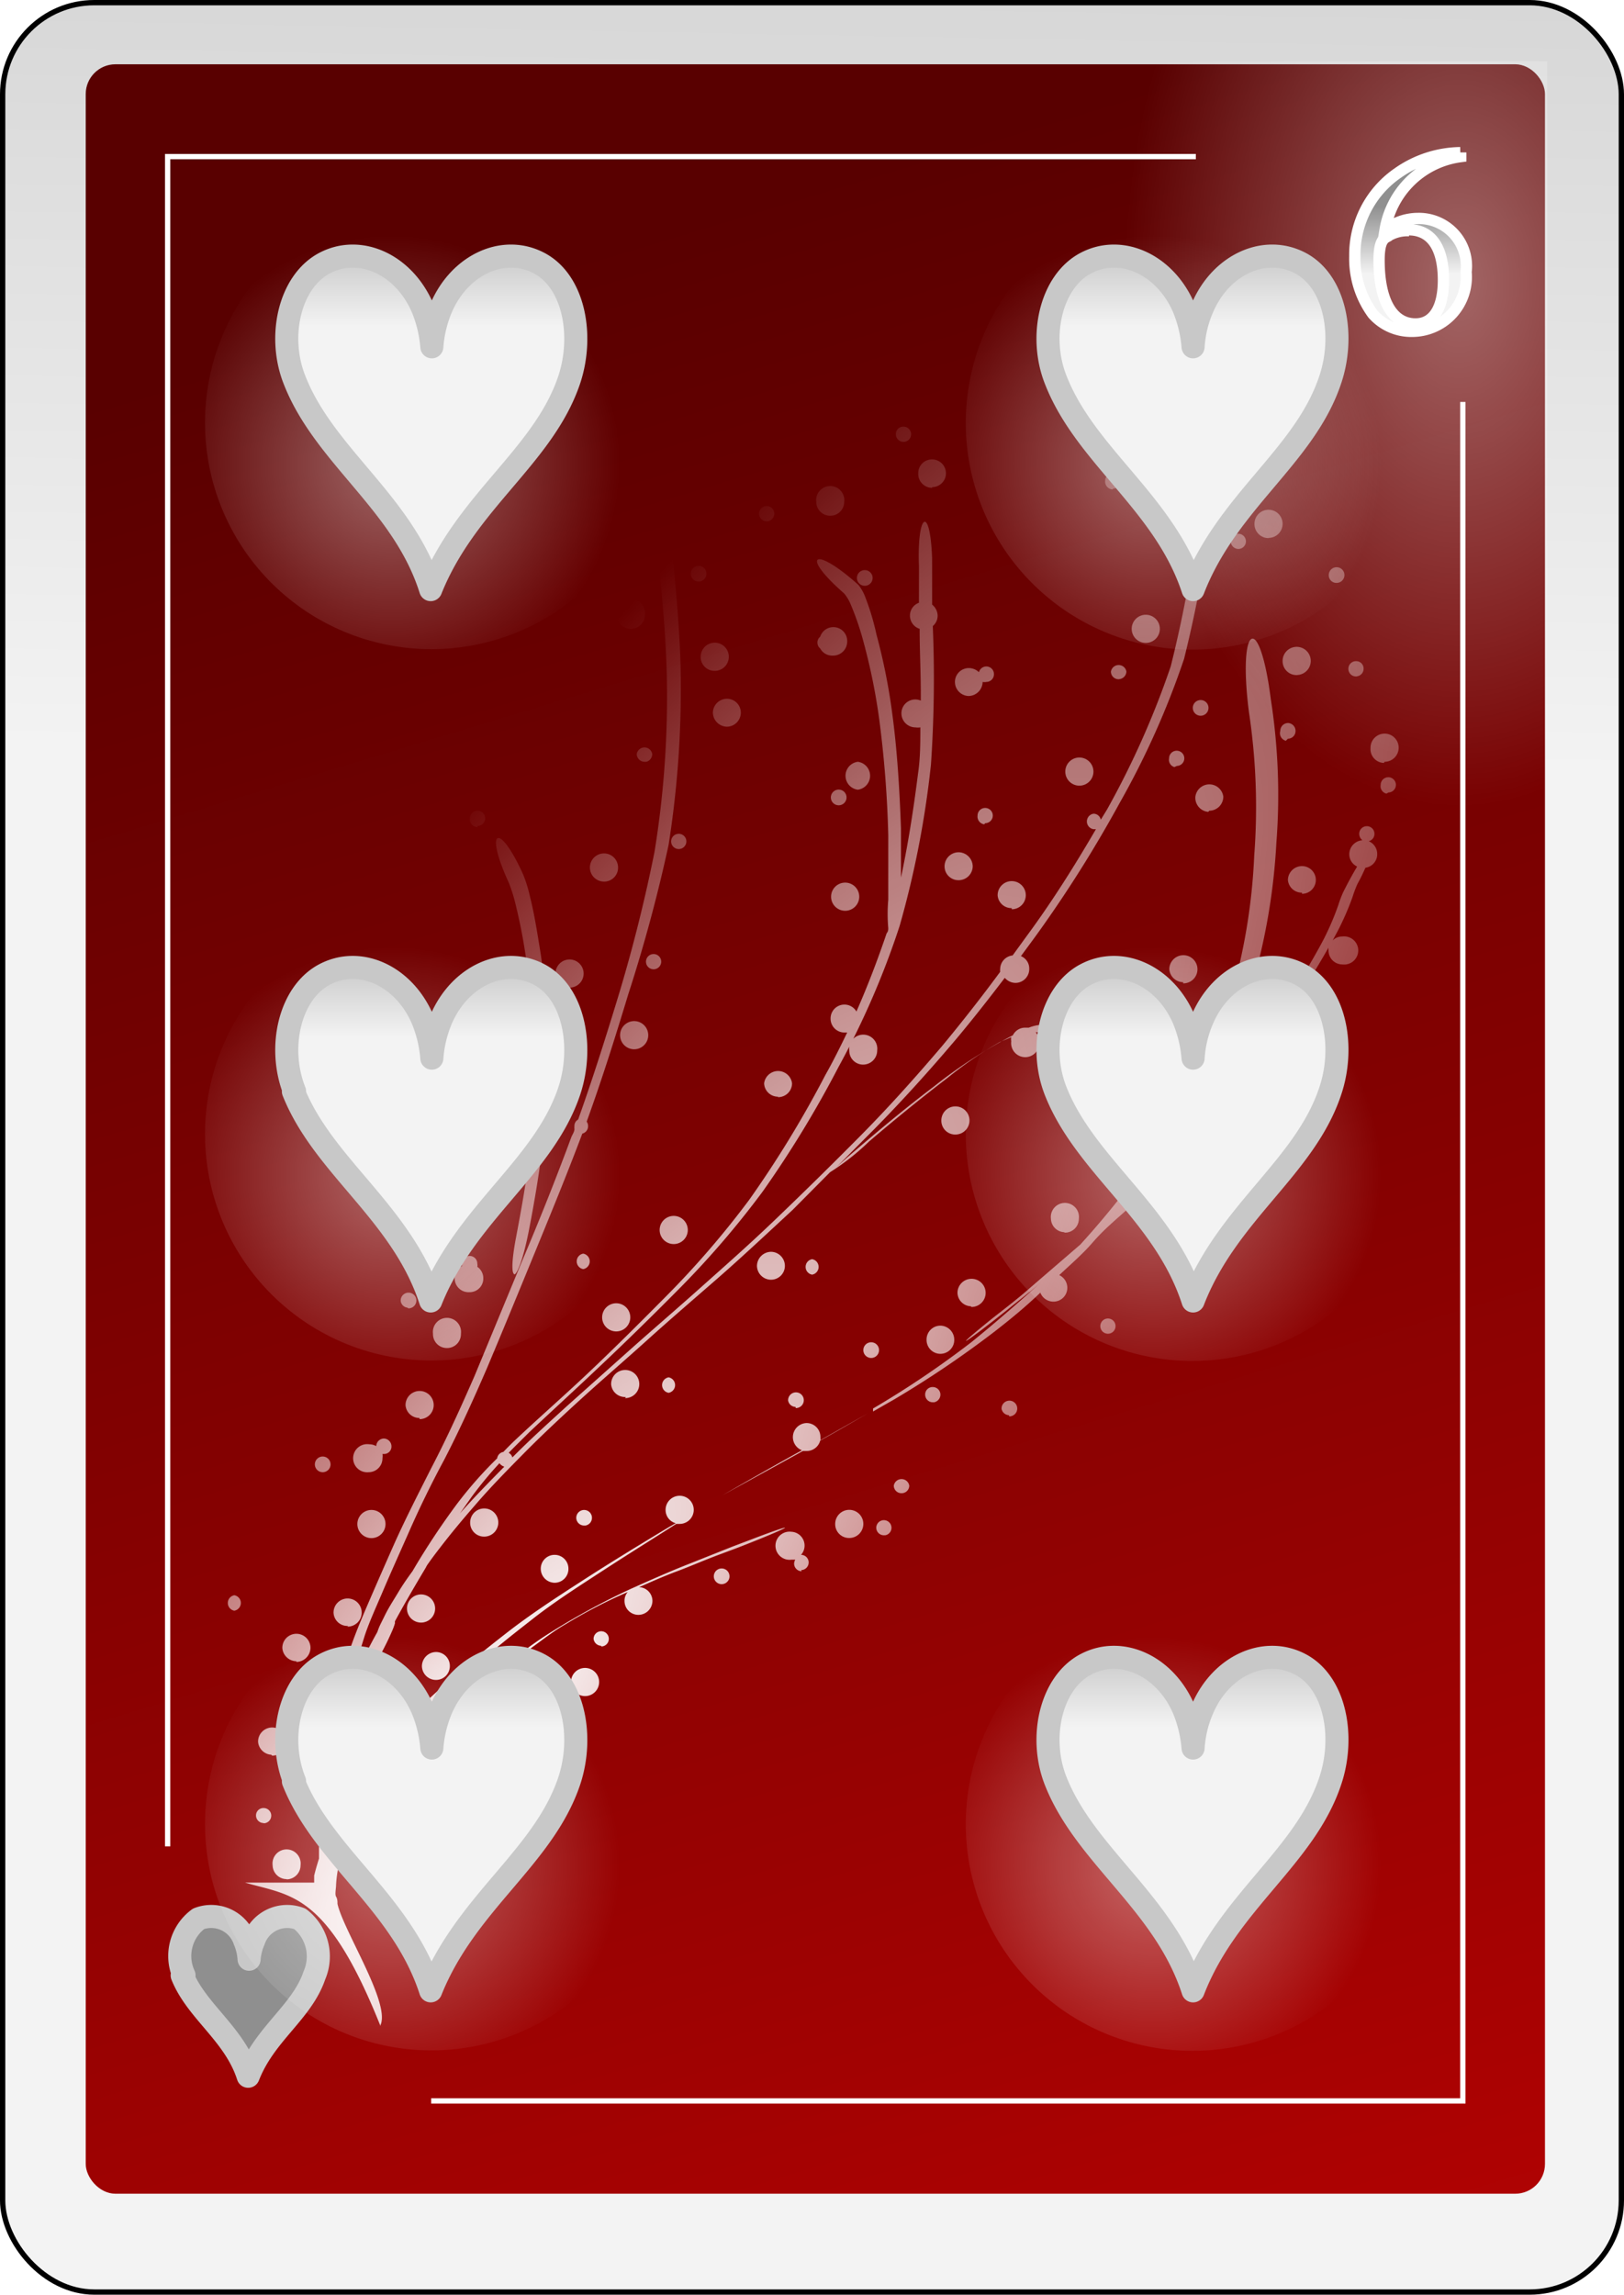 <?xml version="1.0" encoding="UTF-8" standalone="no"?>
<svg
   id="svg2"
   viewBox="0 0 70.38 99.42"
   version="1.1"
   sodipodi:docname="H6.svg"
   inkscape:version="1.3.2 (091e20e, 2023-11-25, custom)"
   width="70.38"
   height="99.42"
   xmlns:inkscape="http://www.inkscape.org/namespaces/inkscape"
   xmlns:sodipodi="http://sodipodi.sourceforge.net/DTD/sodipodi-0.dtd"
   xmlns:xlink="http://www.w3.org/1999/xlink"
   xmlns="http://www.w3.org/2000/svg"
   xmlns:svg="http://www.w3.org/2000/svg"
   xmlns:rdf="http://www.w3.org/1999/02/22-rdf-syntax-ns#"
   xmlns:cc="http://creativecommons.org/ns#"
   xmlns:dc="http://purl.org/dc/elements/1.1/">
  <sodipodi:namedview
     id="namedview6"
     pagecolor="#ffffff"
     bordercolor="#000000"
     borderopacity="0.25"
     inkscape:showpageshadow="2"
     inkscape:pageopacity="0.0"
     inkscape:pagecheckerboard="0"
     inkscape:deskcolor="#d1d1d1"
     inkscape:zoom="15.285714"
     inkscape:cx="34.96729"
     inkscape:cy="50.275702"
     inkscape:window-width="3840"
     inkscape:window-height="2054"
     inkscape:window-x="-11"
     inkscape:window-y="-11"
     inkscape:window-maximized="1"
     inkscape:current-layer="svg2" />
  <defs
     id="defs6">
    <style
       id="style1">
      .cls-1 {
        filter: url(#filter63625-2);
      }

      .cls-2 {
        stroke: #000;
        fill: url(#linear-gradient);
      }

      .cls-2, .cls-6 {
        stroke-miterlimit: 10;
        stroke-width: 0.23px;
      }

      .cls-3 {
        fill: url(#linear-gradient-2);
      }

      .cls-4 {
        opacity: 0.47;
        fill: url(#radial-gradient);
      }

      .cls-10, .cls-12, .cls-14, .cls-16, .cls-18, .cls-20, .cls-4, .cls-5 {
        isolation: isolate;
      }

      .cls-5 {
        opacity: 0.4;
        fill: url(#radial-gradient-2);
      }

      .cls-6 {
        fill: none;
      }

      .cls-6, .cls-8 {
        stroke: #fff;
      }

      .cls-11, .cls-13, .cls-15, .cls-17, .cls-19, .cls-21, .cls-7 {
        stroke: #c8c8c8;
        stroke-linejoin: round;
        stroke-width: 1px;
      }

      .cls-7 {
        fill: url(#linear-gradient-3);
      }

      .cls-8 {
        stroke-width: 0.49px;
        fill: url(#linear-gradient-4);
      }

      .cls-9 {
        fill: url(#radial-gradient-3);
      }

      .cls-10, .cls-12, .cls-14, .cls-16, .cls-18, .cls-20 {
        opacity: 0.4;
      }

      .cls-10 {
        fill: url(#radial-gradient-4);
      }

      .cls-11 {
        fill: url(#linear-gradient-5);
      }

      .cls-12 {
        fill: url(#radial-gradient-5);
      }

      .cls-13 {
        fill: url(#linear-gradient-6);
      }

      .cls-14 {
        fill: url(#radial-gradient-6);
      }

      .cls-15 {
        fill: url(#linear-gradient-7);
      }

      .cls-16 {
        fill: url(#radial-gradient-7);
      }

      .cls-17 {
        fill: url(#linear-gradient-8);
      }

      .cls-18 {
        fill: url(#radial-gradient-8);
      }

      .cls-19 {
        fill: url(#linear-gradient-9);
      }

      .cls-20 {
        fill: url(#radial-gradient-9);
      }

      .cls-21 {
        fill: url(#linear-gradient-10);
      }
    </style>
    <filter
       id="filter63625-2"
       name="filter63625-2"
       x="-0.129"
       y="-0.091"
       width="1.257"
       height="1.182">
      <feGaussianBlur
         result="feGaussianBlur63627-6"
         stdDeviation="3.76"
         id="feGaussianBlur1" />
    </filter>
    <linearGradient
       id="linear-gradient"
       x1="-1297.44"
       y1="-1938.95"
       x2="-1287.95"
       y2="-1424.43"
       gradientTransform="matrix(0.23,0,0,-0.23,336.14,-403.94)"
       gradientUnits="userSpaceOnUse">
      <stop
         offset="0"
         stop-color="#f3f3f3"
         id="stop1" />
      <stop
         offset="1"
         stop-color="#8f8f8f"
         id="stop2" />
    </linearGradient>
    <linearGradient
       id="linear-gradient-2"
       x1="-1737.54"
       y1="-1718.4"
       x2="-1605.25"
       y2="-2156.12"
       gradientTransform="matrix(0.24,0,0,-0.24,443.91,-390.63)"
       gradientUnits="userSpaceOnUse">
      <stop
         offset="0"
         stop-color="#590000"
         id="stop3" />
      <stop
         offset="1"
         stop-color="#bf0303"
         id="stop4" />
    </linearGradient>
    <radialGradient
       id="radial-gradient"
       cx="1529.13"
       cy="6295.75"
       r="58.68"
       gradientTransform="matrix(-0.23,0,0,0.21,361.9,-1203.52)"
       gradientUnits="userSpaceOnUse">
      <stop
         offset="0"
         stop-color="#fff"
         id="stop5" />
      <stop
         offset="1"
         stop-color="#fff"
         stop-opacity="0"
         id="stop6" />
    </radialGradient>
    <radialGradient
       id="radial-gradient-2"
       cx="-1292.63"
       cy="-977.32"
       r="63.15"
       gradientTransform="matrix(0.23,0,0,-0.36,367.56,-330.36)"
       xlink:href="#radial-gradient" />
    <linearGradient
       id="linear-gradient-3"
       x1="-7301.36"
       y1="-11809.41"
       x2="-7301.36"
       y2="-11746.29"
       gradientTransform="matrix(0.05,0,0,-0.06,405.52,-592.83)"
       xlink:href="#linear-gradient" />
    <linearGradient
       id="linear-gradient-4"
       x1="-103.96"
       y1="1048.74"
       x2="-103.96"
       y2="1051.67"
       gradientTransform="matrix(1,0,0,-1,172.11,1069.82)"
       xlink:href="#linear-gradient" />
    <radialGradient
       id="radial-gradient-3"
       cx="295.87"
       cy="1483.5"
       r="25.37"
       gradientTransform="matrix(0.83,0.56,2.15,-3.16,-3408.33,4608.34)"
       xlink:href="#radial-gradient" />
    <radialGradient
       id="radial-gradient-4"
       cx="-571.67"
       cy="-590.18"
       r="26.74"
       gradientTransform="matrix(0.37,0,0,-0.37,235.52,-128.35)"
       xlink:href="#radial-gradient" />
    <linearGradient
       id="linear-gradient-5"
       x1="-3735.76"
       y1="-5062.08"
       x2="-3735.76"
       y2="-4998.99"
       gradientTransform="matrix(0.11,0,0,-0.12,437.77,-523.4)"
       xlink:href="#linear-gradient" />
    <radialGradient
       id="radial-gradient-5"
       cx="-571.67"
       cy="-590.18"
       r="26.74"
       gradientTransform="matrix(0.37,0,0,-0.37,235.52,-189.06)"
       xlink:href="#radial-gradient" />
    <linearGradient
       id="linear-gradient-6"
       x1="-3735.76"
       y1="-5062.08"
       x2="-3735.76"
       y2="-4998.99"
       gradientTransform="matrix(0.11,0,0,-0.12,437.77,-584.11)"
       xlink:href="#linear-gradient" />
    <radialGradient
       id="radial-gradient-6"
       cx="-571.67"
       cy="-590.18"
       r="26.74"
       gradientTransform="matrix(0.37,0,0,-0.37,268.51,-128.35)"
       xlink:href="#radial-gradient" />
    <linearGradient
       id="linear-gradient-7"
       x1="-3735.76"
       y1="-5062.08"
       x2="-3735.76"
       y2="-4998.99"
       gradientTransform="matrix(0.11,0,0,-0.12,470.76,-523.4)"
       xlink:href="#linear-gradient" />
    <radialGradient
       id="radial-gradient-7"
       cx="-571.67"
       cy="-590.18"
       r="26.74"
       gradientTransform="matrix(0.37,0,0,-0.37,268.51,-158.24)"
       xlink:href="#radial-gradient" />
    <linearGradient
       id="linear-gradient-8"
       x1="-3735.76"
       y1="-5062.08"
       x2="-3735.76"
       y2="-4998.99"
       gradientTransform="matrix(0.11,0,0,-0.12,470.76,-553.29)"
       xlink:href="#linear-gradient" />
    <radialGradient
       id="radial-gradient-8"
       cx="-571.67"
       cy="-590.18"
       r="26.74"
       gradientTransform="matrix(0.37,0,0,-0.37,268.51,-189.06)"
       xlink:href="#radial-gradient" />
    <linearGradient
       id="linear-gradient-9"
       x1="-3735.76"
       y1="-5062.08"
       x2="-3735.76"
       y2="-4998.99"
       gradientTransform="matrix(0.11,0,0,-0.12,470.76,-584.11)"
       xlink:href="#linear-gradient" />
    <radialGradient
       id="radial-gradient-9"
       cx="-571.67"
       cy="-590.18"
       r="26.74"
       gradientTransform="matrix(0.37,0,0,-0.37,235.52,-158.24)"
       xlink:href="#radial-gradient" />
    <linearGradient
       id="linear-gradient-10"
       x1="-3735.76"
       y1="-5062.08"
       x2="-3735.76"
       y2="-4998.99"
       gradientTransform="matrix(0.11,0,0,-0.12,437.77,-553.29)"
       xlink:href="#linear-gradient" />
    <linearGradient
       inkscape:collect="always"
       xlink:href="#linear-gradient"
       id="linearGradient1"
       gradientUnits="userSpaceOnUse"
       gradientTransform="matrix(0.23,0,0,-0.23,336.14,-403.94)"
       x1="-1297.44"
       y1="-1938.95"
       x2="-1287.95"
       y2="-1424.43" />
    <radialGradient
       inkscape:collect="always"
       xlink:href="#radial-gradient"
       id="radialGradient1"
       gradientUnits="userSpaceOnUse"
       gradientTransform="matrix(-0.23,0,0,0.21,361.9,-1203.52)"
       cx="1529.13"
       cy="6295.75"
       r="58.68" />
  </defs>
  <title
     id="title6">Five of Hearts</title>
  <g
     id="_6_heart"
     data-name="6_heart"
     transform="translate(-7.025,-9.215)">
    <g
       id="use70735">
      <g
         id="g65535">
        <rect
           id="rect65539"
           class="cls-2"
           x="7.14"
           y="9.33"
           width="70.15"
           height="99.19"
           rx="3.97"
           ry="3.97"
           style="fill:url(#linearGradient1)" />
        <rect
           id="rect65541"
           class="cls-3"
           x="10.74"
           y="12"
           width="63.24"
           height="92.26"
           rx="1.29"
           ry="1.29"
           style="fill:url(#linear-gradient-2)" />
        <rect
           id="rect65543"
           class="cls-4"
           x="10.84"
           y="79.85"
           width="26.55"
           height="24.28"
           rx="1.04"
           ry="1.04"
           style="fill:url(#radialGradient1)" />
        <rect
           id="rect65545"
           class="cls-5"
           x="44.8"
           y="11.87"
           width="29.28"
           height="45.27"
           style="fill:url(#radial-gradient-2)" />
        <path
           id="path65547"
           class="cls-6"
           d="M 25.71,100.24 H 70.42 V 26.63 M 58.85,16 H 14.29 v 73.21" />
      </g>
    </g>
    <g
       id="use74142">
      <g
         id="g74112">
        <path
           id="path74114"
           class="cls-7"
           d="m 15,94.8 a 2,2 0 0 1 0.63,-2.45 1.53,1.53 0 0 1 2,0.94 2.46,2.46 0 0 1 0.19,0.81 2.47,2.47 0 0 1 0.2,-0.81 1.53,1.53 0 0 1 2,-0.94 2.06,2.06 0 0 1 0.63,2.45 c -0.54,1.6 -2.15,2.52 -2.87,4.37 -0.59,-1.84 -2.23,-2.8 -2.86,-4.37 z"
           style="fill:url(#linear-gradient-3)" />
      </g>
    </g>
    <g
       id="use3977">
      <path
         id="text3940"
         class="cls-8"
         d="m 70.31,15.83 a 4.81,4.81 0 0 0 -2.72,0.89 4.3,4.3 0 0 0 -1.85,3.6 4.05,4.05 0 0 0 0.78,2.5 2.22,2.22 0 0 0 1.71,0.75 2.35,2.35 0 0 0 2.33,-2.57 2.06,2.06 0 0 0 -2.09,-2.32 2.31,2.31 0 0 0 -1.42,0.5 3.82,3.82 0 0 1 3.28,-3.18 v -0.18 m -2.26,3.35 c 1,0 1.51,0.8 1.51,2.18 0,1.22 -0.44,1.9 -1.21,1.9 -1,0 -1.58,-1 -1.58,-2.76 0,-0.57 0.09,-0.88 0.31,-1 a 1.62,1.62 0 0 1 1,-0.28"
         style="fill:url(#linear-gradient-4)" />
    </g>
    <path
       id="path4063"
       class="cls-9"
       d="m 23.49,97 c 0.53,-0.9 -1.57,-4.1 -1.84,-5.3 0,-0.1 0,-0.21 -0.06,-0.31 -0.06,-0.1 0,-0.35 0,-0.52 a 5.54,5.54 0 0 1 0.13,-0.91 0.33,0.33 0 0 0 0.16,-0.6 l 0.21,-0.69 a 9.15,9.15 0 0 1 0.61,-1.44 18.88,18.88 0 0 1 1.08,-1.76 c 0.12,-0.18 0.25,-0.36 0.38,-0.53 h 0.1 a 0.6,0.6 0 0 0 0.61,-0.6 0.64,0.64 0 0 0 0,-0.24 c 0.14,-0.18 0.3,-0.37 0.45,-0.54 a 27.32,27.32 0 0 1 2.13,-2 c 0.81,-0.75 1.67,-1.43 2.53,-2.1 1,-0.8 2.12,-1.51 3.21,-2.22 1.09,-0.71 2.08,-1.32 3.14,-2 h 0.15 a 0.61,0.61 0 1 0 -0.61,-0.61 0.59,0.59 0 0 0 0.44,0.58 l -0.3,0.17 c -1.28,0.77 -2.56,1.55 -3.81,2.36 -1.1,0.71 -2.19,1.42 -3.23,2.23 -0.86,0.67 -1.72,1.36 -2.53,2.1 -0.62,0.56 -1.24,1.12 -1.82,1.72 a 0.62,0.62 0 0 0 -0.31,-0.08 0.6,0.6 0 0 0 -0.6,0.6 0.56,0.56 0 0 0 0.12,0.36 16.62,16.62 0 0 0 -1,1.36 17.75,17.75 0 0 0 -1.09,1.76 c -0.05,0.1 -0.09,0.2 -0.14,0.31 0,-0.61 0.1,-1.22 0.18,-1.83 a 15.47,15.47 0 0 1 0.53,-2.52 15.27,15.27 0 0 1 0.82,-2.2 11.79,11.79 0 0 0 0.87,-1.63 2.79,2.79 0 0 0 0.14,-0.37 v -0.09 c 0.43,-0.79 0.88,-1.56 1.34,-2.33 a 1,1 0 0 1 0.08,-0.14 c 0.17,-0.24 0.34,-0.47 0.52,-0.7 0.49,-0.64 1,-1.25 1.54,-1.87 0.67,-0.78 1.4,-1.52 2.12,-2.25 0.72,-0.73 1.67,-1.62 2.54,-2.41 0.87,-0.79 1.87,-1.65 2.8,-2.49 0.93,-0.84 2,-1.76 3,-2.63 1,-0.87 2.21,-2 3.29,-3 L 43,60 a 10.31,10.31 0 0 0 1.69,-1.33 c 1.1,-0.94 2.23,-1.86 3.38,-2.74 a 17.11,17.11 0 0 1 2.27,-1.56 l 0.51,-0.22 a 0.53,0.53 0 0 0 0,0.18 0.61,0.61 0 1 0 1.21,0 0.59,0.59 0 0 0 -0.15,-0.39 c 2.24,-0.16 2.7,-0.49 0.28,-0.33 a 1.88,1.88 0 0 0 -0.58,0.13 h -0.15 a 0.59,0.59 0 0 0 -0.54,0.33 21.16,21.16 0 0 0 -3.41,2.21 c -1.15,0.87 -2.27,1.8 -3.37,2.74 -0.46,0.39 -0.76,0.66 -0.93,0.83 l 1.72,-1.73 c 1.24,-1.26 2.43,-2.58 3.57,-3.93 0.71,-0.85 1.4,-1.73 2.07,-2.61 a 0.62,0.62 0 0 0 0.46,0.22 0.6,0.6 0 0 0 0.6,-0.61 0.58,0.58 0 0 0 -0.36,-0.55 c 0.3,-0.41 0.6,-0.81 0.89,-1.22 a 54.44,54.44 0 0 0 3.39,-5.42 35.92,35.92 0 0 0 2.79,-6.24 56.54,56.54 0 0 0 1.12,-5.8 c 0.37,-2.33 -0.21,-2 -0.58,0.34 a 53.79,53.79 0 0 1 -1.12,5.79 37.49,37.49 0 0 1 -2.76,6.2 l -0.27,0.44 a 0.32,0.32 0 0 0 -0.32,-0.26 0.34,0.34 0 0 0 0,0.67 h 0.11 c -0.92,1.58 -1.9,3.14 -3,4.63 l -0.61,0.84 a 0.6,0.6 0 0 0 -0.54,0.59 0.49,0.49 0 0 0 0,0.12 c -0.81,1.1 -1.65,2.17 -2.52,3.22 -1.15,1.35 -2.33,2.67 -3.58,3.93 -1.25,1.26 -2.37,2.36 -3.59,3.53 -1.22,1.17 -2.17,2 -3.29,3 -1.12,1 -2,1.75 -3,2.64 l -2.79,2.49 c -0.8,0.73 -1.61,1.46 -2.37,2.23 a 0.32,0.32 0 0 0 -0.16,-0.2 c 0.3,-0.31 0.61,-0.61 0.91,-0.91 1,-0.94 2,-1.85 3,-2.8 1.18,-1.11 2.34,-2.25 3.48,-3.4 a 39,39 0 0 0 3.61,-4.2 46.3,46.3 0 0 0 3.29,-5.4 35.94,35.94 0 0 0 2.65,-6.11 41.51,41.51 0 0 0 1.36,-7 54.93,54.93 0 0 0 0.08,-6 0.59,0.59 0 0 0 0.21,-0.45 0.63,0.63 0 0 0 -0.24,-0.48 c 0,-0.25 0,-0.49 0,-0.74 0,-0.42 0,-0.83 0,-1.25 -0.08,-2.35 -0.66,-2 -0.57,0.33 0,0.42 0,0.83 0,1.25 0,0.11 0,0.22 0,0.33 a 0.59,0.59 0 0 0 -0.39,0.56 0.6,0.6 0 0 0 0.42,0.57 c 0,1 0.06,2.07 0.05,3.11 a 0.59,0.59 0 0 0 -0.23,-0.05 0.6,0.6 0 0 0 -0.61,0.6 0.61,0.61 0 0 0 0.61,0.61 0.78,0.78 0 0 0 0.21,0 c 0,0.66 0,1.34 -0.1,2 -0.19,1.51 -0.42,3 -0.74,4.51 0,-0.71 0,-1.42 0,-2.13 -0.06,-1.69 -0.16,-3.37 -0.38,-5 A 26.23,26.23 0 0 0 45.01,36.71 10.8,10.8 0 0 0 44.49,35 1.86,1.86 0 0 0 44.22,34.55 c -1.91,-1.71 -2.55,-1.32 -0.62,0.37 a 1.73,1.73 0 0 1 0.27,0.43 12,12 0 0 1 0.57,1.65 26.11,26.11 0 0 1 0.69,3.39 47.48,47.48 0 0 1 0.39,5 c 0,0.93 0,1.87 0,2.81 a 7,7 0 0 0 0,1.22 c 0,0.07 0,0.15 -0.07,0.23 -0.39,1.15 -0.82,2.28 -1.31,3.39 a 0.6,0.6 0 0 0 -1.12,0.3 0.6,0.6 0 0 0 0.6,0.61 h 0.12 c -0.3,0.62 -0.6,1.23 -0.94,1.83 a 46.5,46.5 0 0 1 -3.3,5.41 39.09,39.09 0 0 1 -3.62,4.2 c -1.14,1.15 -2.29,2.3 -3.47,3.41 -1,0.94 -2.05,1.86 -3.05,2.8 -0.18,0.17 -0.35,0.34 -0.52,0.52 a 0.33,0.33 0 0 0 -0.27,0.28 17.59,17.59 0 0 0 -1.76,2 32.06,32.06 0 0 0 -1.91,2.89 c -0.22,0.3 -0.43,0.6 -0.62,0.92 -0.19,0.32 -0.41,0.65 -0.58,1 -0.17,0.35 -0.24,0.46 -0.32,0.71 v 0 c -0.17,0.3 -0.33,0.61 -0.49,0.92 -0.16,0.31 -0.39,0.84 -0.58,1.26 0,-0.07 0,-0.14 0,-0.21 0.13,-0.59 0.32,-1.16 0.5,-1.74 0.18,-0.58 0.53,-1.34 0.81,-2 0.28,-0.66 0.71,-1.62 1.07,-2.43 0.48,-1.1 1,-2.17 1.57,-3.23 0.68,-1.31 1.29,-2.66 1.87,-4 0.7,-1.66 1.38,-3.32 2.07,-5 0.69,-1.68 1.41,-3.43 2.06,-5.16 a 0.33,0.33 0 0 0 0.25,-0.32 0.32,0.32 0 0 0 -0.06,-0.2 c 0.66,-1.82 1.24,-3.66 1.8,-5.51 A 66.89,66.89 0 0 0 36,45.82 43.54,43.54 0 0 0 36.52,38.08 c -0.08,-2.63 -0.39,-5.25 -0.71,-7.87 -0.2,-1.57 -0.43,-3.14 -0.68,-4.71 a 5.79,5.79 0 0 0 -0.35,-1.39 0.58,0.58 0 0 0 0.19,0 0.62,0.62 0 0 0 0.61,-0.61 0.6,0.6 0 0 0 -0.61,-0.6 0.59,0.59 0 0 0 -0.6,0.6 0.58,0.58 0 0 0 0.16,0.41 3.76,3.76 0 0 0 0,1.89 c 0.11,0.69 0.22,1.39 0.32,2.08 a 0.38,0.38 0 0 0 -0.23,-0.08 0.33,0.33 0 1 0 0,0.66 0.32,0.32 0 0 0 0.29,-0.18 c 0.11,0.74 0.21,1.48 0.31,2.22 0,0.19 0,0.38 0.07,0.57 A 0.68,0.68 0 0 0 35,31 a 0.61,0.61 0 1 0 0,1.21 0.59,0.59 0 0 0 0.39,-0.15 c 0.25,2.1 0.47,4.2 0.53,6.31 a 41.91,41.91 0 0 1 -0.53,7.75 66.89,66.89 0 0 1 -1.65,6.52 c -0.52,1.7 -1.06,3.4 -1.66,5.08 a 0.31,0.31 0 0 0 -0.16,0.29 0.5,0.5 0 0 0 0,0.12 c 0,0.11 -0.08,0.23 -0.13,0.34 q -1,2.7 -2.13,5.36 l -2.07,5 c -0.59,1.35 -1.2,2.7 -1.88,4 -0.54,1.07 -1.09,2.14 -1.58,3.23 -0.36,0.81 -0.72,1.63 -1.07,2.44 -0.35,0.81 -0.57,1.33 -0.81,2 a 16.58,16.58 0 0 0 -0.5,1.74 c -0.11,0.49 -0.22,1 -0.31,1.49 0,0.22 -0.08,0.43 -0.13,0.65 -0.26,1.06 -0.28,1.6 -0.18,1.68 0.1,0.08 -0.06,0.36 -0.08,0.55 a 18.73,18.73 0 0 0 -0.2,2.13 v 1 c -0.08,0.25 -0.15,0.49 -0.21,0.74 0,0.1 0,0.2 0,0.3 h -3 c 2,0.58 3.55,0.41 5.86,6.18 z m 0.59,-4.67 a 0.34,0.34 0 1 0 -0.34,-0.34 0.34,0.34 0 0 0 0.34,0.33 z m -4.63,-1.69 a 0.61,0.61 0 0 0 0.6,-0.61 0.61,0.61 0 1 0 -1.21,0 0.61,0.61 0 0 0 0.61,0.6 z m 3.26,-0.73 a 0.61,0.61 0 0 0 0.61,-0.61 0.61,0.61 0 0 0 -1.21,0 0.61,0.61 0 0 0 0.6,0.6 z m -4.26,-1.7 a 0.33,0.33 0 0 0 0.33,-0.33 0.33,0.33 0 0 0 -0.33,-0.33 0.32,0.32 0 0 0 -0.33,0.33 0.33,0.33 0 0 0 0.33,0.32 z M 20,87.66 a 0.34,0.34 0 0 0 0,-0.66 0.34,0.34 0 0 0 0,0.67 z m 5.71,-0.72 a 0.61,0.61 0 0 0 0.61,-0.61 0.61,0.61 0 0 0 -1.21,0 0.61,0.61 0 0 0 0.56,0.61 z m 1.43,-1 a 0.33,0.33 0 1 0 -0.34,-0.33 0.33,0.33 0 0 0 0.3,0.29 z m -8.32,-0.66 a 0.61,0.61 0 1 0 -0.61,-0.6 0.61,0.61 0 0 0 0.57,0.56 z m 1.39,-1.75 a 0.6,0.6 0 0 0 0.6,-0.61 0.59,0.59 0 0 0 -0.6,-0.6 0.6,0.6 0 0 0 -0.6,0.6 0.61,0.61 0 0 0 0.56,0.57 z M 28,83.24 a 0.33,0.33 0 0 0 0.33,-0.33 0.34,0.34 0 0 0 -0.67,0 0.33,0.33 0 0 0 0.34,0.33 z m 4.38,-0.54 a 0.61,0.61 0 1 0 -0.61,-0.61 0.61,0.61 0 0 0 0.62,0.61 z M 25.92,82 a 0.6,0.6 0 0 0 0.6,-0.6 0.6,0.6 0 0 0 -0.6,-0.61 0.62,0.62 0 0 0 -0.61,0.61 0.61,0.61 0 0 0 0.61,0.6 z m 2.37,-0.15 c 0,0 0.71,-0.46 1.82,-1.28 0.48,-0.35 0.94,-0.71 1.45,-1 a 22,22 0 0 1 2.2,-1.17 l 0.47,-0.21 a 0.57,0.57 0 0 0 -0.14,0.38 0.6,0.6 0 0 0 0.6,0.61 0.61,0.61 0 0 0 0.61,-0.61 0.6,0.6 0 0 0 -0.58,-0.59 c 0.53,-0.23 1.06,-0.47 1.6,-0.67 0.54,-0.2 1.21,-0.49 1.82,-0.72 l 0.78,-0.29 c 2.38,-0.92 3,-1.28 0.62,-0.37 l -0.79,0.3 -1.81,0.72 c -0.87,0.34 -1.72,0.72 -2.57,1.1 a 31.44,31.44 0 0 0 -3.37,1.82 16.25,16.25 0 0 0 -1.44,1 c -0.87,0.64 -1.24,0.93 -1.22,0.93 z m -8.42,-0.63 a 0.62,0.62 0 0 0 0.61,-0.61 0.61,0.61 0 0 0 -1.22,0 0.62,0.62 0 0 0 0.61,0.58 z m 13.21,-0.67 a 0.33,0.33 0 1 0 -0.33,-0.33 0.34,0.34 0 0 0 0.33,0.3 z m -11,-0.86 a 0.61,0.61 0 1 0 -0.6,-0.61 0.6,0.6 0 0 0 0.63,0.58 z m 3.27,-0.18 a 0.61,0.61 0 0 0 0,-1.21 0.61,0.61 0 1 0 0,1.21 z M 17.18,79 a 0.34,0.34 0 0 0 0,-0.67 0.34,0.34 0 0 0 0,0.67 z m 21.11,-1.15 a 0.34,0.34 0 1 0 -0.33,-0.34 0.34,0.34 0 0 0 0.33,0.34 z m -7.23,-0.06 a 0.6,0.6 0 0 0 0.6,-0.61 0.6,0.6 0 0 0 -0.6,-0.6 0.6,0.6 0 0 0 -0.6,0.6 0.61,0.61 0 0 0 0.6,0.61 z m 10.68,-0.55 a 0.33,0.33 0 0 0 0.33,-0.33 0.33,0.33 0 0 0 -0.33,-0.33 v 0 a 0.6,0.6 0 0 0 -0.42,-1 0.61,0.61 0 1 0 0,1.21 h 0.17 a 0.34,0.34 0 0 0 -0.05,0.17 0.33,0.33 0 0 0 0.33,0.33 z m 2.09,-1.39 a 0.61,0.61 0 1 0 -0.61,-0.61 0.6,0.6 0 0 0 0.61,0.61 z m -20.63,0 a 0.61,0.61 0 0 0 0,-1.21 0.61,0.61 0 1 0 0,1.21 z M 28,75.79 a 0.61,0.61 0 1 0 -0.6,-0.6 0.6,0.6 0 0 0 0.6,0.6 z M 45.4,75.73 A 0.33,0.33 0 1 0 45,75.4 a 0.33,0.33 0 0 0 0.37,0.33 z m -13,-0.42 A 0.34,0.34 0 1 0 32,75 a 0.34,0.34 0 0 0 0.36,0.31 z m -5.53,-0.4 0.6,-0.85 a 16.79,16.79 0 0 1 1.2,-1.45 0.41,0.41 0 0 0 0.21,0.15 c -0.65,0.66 -1.3,1.32 -1.9,2 l -0.11,0.13 z M 38.33,74 l 2,-1.1 1.49,-0.82 h 0.17 a 0.6,0.6 0 0 0 0.58,-0.45 c 0.7,-0.39 1.39,-0.79 2.08,-1.19 l -2.07,1.17 a 0.57,0.57 0 0 0 0,-0.13 0.6,0.6 0 0 0 -0.6,-0.61 0.61,0.61 0 0 0 -0.2,1.18 l -0.47,0.26 c -1.02,0.57 -2,1.13 -2.98,1.69 z m 7.77,-0.09 a 0.33,0.33 0 0 0 0.33,-0.33 0.34,0.34 0 0 0 -0.67,0 0.33,0.33 0 0 0 0.34,0.33 z M 23,73 a 0.6,0.6 0 0 0 0.6,-0.61 0.57,0.57 0 0 0 0,-0.18 h 0.06 a 0.32,0.32 0 0 0 0.33,-0.33 0.34,0.34 0 0 0 -0.33,-0.34 0.34,0.34 0 0 0 -0.33,0.33 0.61,0.61 0 0 0 -0.3,-0.08 A 0.61,0.61 0 1 0 23,73 Z m -2,0 A 0.34,0.34 0 1 0 20.67,72.66 0.34,0.34 0 0 0 21,73 Z m 4.21,-2.3 a 0.61,0.61 0 1 0 -0.61,-0.6 0.6,0.6 0 0 0 0.6,0.55 z m 25.55,-0.12 a 0.34,0.34 0 1 0 -0.33,-0.33 0.34,0.34 0 0 0 0.32,0.28 z m -5.9,-0.21 0.91,-0.52 a 44,44 0 0 0 4.34,-2.93 c 0.71,-0.55 1.39,-1.11 2,-1.7 a 0.61,0.61 0 0 0 0.57,0.39 0.6,0.6 0 0 0 0.6,-0.6 0.61,0.61 0 0 0 -0.35,-0.55 c 0.48,-0.45 1,-0.9 1.41,-1.37 0.41,-0.47 0.66,-0.69 1,-1 1,-0.88 1.94,-1.75 2.9,-2.66 v 0 a 0.6,0.6 0 0 0 0.6,0.52 0.601,0.601 0 0 0 0.07,-1.2 13.4,13.4 0 0 0 1.51,-1.85 c 0.57,-0.84 1.13,-1.69 1.68,-2.54 0.55,-0.85 1.08,-1.71 1.6,-2.58 0.31,-0.5 0.61,-1 0.9,-1.51 a 0.49,0.49 0 0 0 0,0.12 0.6,0.6 0 0 0 0.6,0.61 0.61,0.61 0 1 0 0,-1.21 0.57,0.57 0 0 0 -0.42,0.17 l 0.24,-0.45 a 12.1,12.1 0 0 0 0.62,-1.43 5.37,5.37 0 0 1 0.21,-0.56 C 66,47.25 66.11,47.01 66.2,46.81 a 0.59,0.59 0 0 0 0.51,-0.59 0.6,0.6 0 0 0 -0.37,-0.56 0.32,0.32 0 0 0 0.25,-0.32 0.33,0.33 0 0 0 -0.33,-0.33 0.33,0.33 0 0 0 -0.33,0.33 0.35,0.35 0 0 0 0.14,0.28 0.61,0.61 0 0 0 -0.57,0.6 0.59,0.59 0 0 0 0.34,0.54 c -0.18,0.3 -0.38,0.66 -0.61,1.12 a 5.37,5.37 0 0 0 -0.21,0.56 12,12 0 0 1 -0.61,1.43 c -0.4,0.77 -0.86,1.52 -1.31,2.27 -0.45,0.75 -1.06,1.72 -1.6,2.57 -0.54,0.85 -1.11,1.7 -1.68,2.54 a 12.49,12.49 0 0 1 -1.24,1.56 0.61,0.61 0 0 0 -0.3,0.33 l -0.68,0.69 c -0.54,0.52 -1.09,1 -1.65,1.53 0.78,-1 1.5,-2 2.19,-3 a 24.71,24.71 0 0 0 2.92,-5.75 c 0,-0.1 0.07,-0.21 0.1,-0.31 a 0.62,0.62 0 0 0 0.59,0.49 0.61,0.61 0 0 0 0.61,-0.61 0.61,0.61 0 0 0 -0.61,-0.61 0.62,0.62 0 0 0 -0.41,0.16 27.29,27.29 0 0 0 1,-6 26.89,26.89 0 0 0 -0.24,-6.21 c -0.49,-3.86 -1.44,-3.31 -0.95,0.54 a 27.56,27.56 0 0 1 0.23,6.22 25.83,25.83 0 0 1 -1.19,6.72 24.77,24.77 0 0 1 -2.92,5.76 37.16,37.16 0 0 1 -3.43,4.38 L 51.68,65 c -0.52,0.46 -1.08,0.89 -1.63,1.32 -1.9,1.53 -1.3,1.18 0.61,-0.34 0.49,-0.4 1,-0.78 1.47,-1.2 v 0 c -1,0.9 -2,1.77 -3,2.58 a 40.92,40.92 0 0 1 -4.27,2.88 z m -3.35,-0.15 a 0.34,0.34 0 1 0 -0.33,-0.33 0.33,0.33 0 0 0 0.32,0.28 z m 6,-0.25 a 0.34,0.34 0 0 0 0.27,-0.33 0.33,0.33 0 0 0 -0.33,-0.33 0.32,0.32 0 0 0 -0.33,0.33 0.33,0.33 0 0 0 0.33,0.33 z m -13.4,-0.18 a 0.61,0.61 0 1 0 -0.6,-0.6 0.6,0.6 0 0 0 0.64,0.55 z M 36,69.56 a 0.34,0.34 0 0 0 0,-0.67 0.34,0.34 0 0 0 0,0.67 z m 8.78,-1.51 a 0.34,0.34 0 1 0 -0.34,-0.34 0.34,0.34 0 0 0 0.33,0.34 z m 3,-0.18 a 0.6,0.6 0 0 0 0.6,-0.61 0.61,0.61 0 0 0 -0.6,-0.61 0.6,0.6 0 0 0 -0.6,0.61 0.6,0.6 0 0 0 0.58,0.61 z M 26.4,67.62 A 0.6,0.6 0 0 0 27,67 0.61,0.61 0 1 0 25.79,67 0.6,0.6 0 0 0 26.4,67.62 Z M 55.05,67 A 0.33,0.33 0 1 0 54.71,66.67 0.33,0.33 0 0 0 55.05,67 Z M 33.72,66.9 a 0.61,0.61 0 1 0 -0.6,-0.61 0.61,0.61 0 0 0 0.6,0.61 z m -9,-1 a 0.34,0.34 0 1 0 -0.33,-0.33 0.33,0.33 0 0 0 0.29,0.3 z m 24.41,-0.06 a 0.61,0.61 0 1 0 -0.61,-0.61 0.6,0.6 0 0 0 0.57,0.58 z M 27.37,65.2 a 0.59,0.59 0 0 0 0.6,-0.6 0.6,0.6 0 0 0 -0.26,-0.5 0.27,0.27 0 0 0 0,-0.13 0.33,0.33 0 0 0 -0.33,-0.34 0.34,0.34 0 0 0 -0.33,0.34 0.3,0.3 0 0 0 0,0.1 0.61,0.61 0 0 0 -0.32,0.53 0.6,0.6 0 0 0 0.64,0.6 z m 13.07,-0.54 a 0.6,0.6 0 0 0 0.6,-0.6 0.61,0.61 0 0 0 -0.6,-0.61 0.62,0.62 0 0 0 -0.61,0.61 0.61,0.61 0 0 0 0.61,0.6 z M 29.3,64.44 c 0.14,0 0.41,-0.7 0.65,-1.94 0.24,-1.24 0.46,-2.54 0.61,-3.82 a 36,36 0 0 0 0.21,-4.76 30.24,30.24 0 0 0 -0.34,-3.55 C 30.3,49.58 30.18,48.79 29.98,48.01 a 5.85,5.85 0 0 0 -0.28,-0.9 c -1.05,-2.33 -1.71,-2 -0.62,0.36 a 7.06,7.06 0 0 1 0.28,0.89 24,24 0 0 1 0.46,2.36 30.26,30.26 0 0 1 0.35,3.55 A 36,36 0 0 1 30,59 c -0.14,1.28 -0.37,2.55 -0.61,3.82 -0.21,1.1 -0.19,1.61 -0.06,1.6 z m 12.92,0 a 0.34,0.34 0 0 0 0,-0.67 0.34,0.34 0 0 0 0,0.67 z M 32.3,64.2 a 0.34,0.34 0 0 0 0,-0.67 0.34,0.34 0 0 0 0,0.67 z m 4,-1.09 a 0.61,0.61 0 0 0 0,-1.21 0.61,0.61 0 1 0 0,1.21 z m 16.87,-0.49 a 0.6,0.6 0 0 0 0.61,-0.6 0.61,0.61 0 1 0 -1.21,0 0.6,0.6 0 0 0 0.57,0.58 z M 60,61.21 a 0.33,0.33 0 0 0 0.33,-0.33 0.34,0.34 0 0 0 -0.67,0 0.34,0.34 0 0 0 0.34,0.33 z M 48.42,58.37 a 0.61,0.61 0 1 0 -0.6,-0.6 0.6,0.6 0 0 0 0.6,0.6 z m 6.44,-1 a 0.34,0.34 0 1 0 -0.33,-0.33 0.34,0.34 0 0 0 0.33,0.36 z M 25.44,57 a 0.61,0.61 0 1 0 0,-1.21 0.61,0.61 0 0 0 0,1.21 z m 15.3,-0.25 a 0.6,0.6 0 0 0 0.61,-0.6 0.61,0.61 0 0 0 -1.21,0 0.6,0.6 0 0 0 0.6,0.58 z M 64,56 a 0.33,0.33 0 0 0 0.34,-0.33 0.34,0.34 0 0 0 -0.67,0 A 0.33,0.33 0 0 0 64,56 Z m -0.75,-0.48 a 0.61,0.61 0 1 0 -0.61,-0.6 0.6,0.6 0 0 0 0.63,0.6 z M 44.43,55.34 a 0.61,0.61 0 0 0 0.61,-0.61 0.61,0.61 0 1 0 -1.21,0 0.6,0.6 0 0 0 0.62,0.61 z m -10,-0.67 a 0.61,0.61 0 1 0 0,-1.21 0.61,0.61 0 0 0 0,1.21 z m -6.32,-2.6 a 0.34,0.34 0 1 0 -0.33,-0.34 0.34,0.34 0 0 0 0.37,0.34 z M 31.63,52 a 0.61,0.61 0 1 0 0,-1.21 0.61,0.61 0 0 0 0,1.21 z M 58.3,51.82 a 0.61,0.61 0 1 0 -0.6,-0.61 0.61,0.61 0 0 0 0.6,0.56 z M 35.35,51.21 a 0.33,0.33 0 1 0 0,-0.66 0.33,0.33 0 1 0 0,0.66 z m 8.38,-2.54 a 0.61,0.61 0 0 0 0,-1.21 0.61,0.61 0 1 0 0,1.21 z m 7.14,-0.06 a 0.61,0.61 0 1 0 -0.61,-0.6 0.6,0.6 0 0 0 0.61,0.55 z m 12.58,-0.67 a 0.6,0.6 0 0 0 0.6,-0.6 0.6,0.6 0 0 0 -0.6,-0.6 0.61,0.61 0 0 0 -0.61,0.6 0.6,0.6 0 0 0 0.61,0.55 z M 33.2,47.41 a 0.6,0.6 0 0 0 0.61,-0.6 0.61,0.61 0 1 0 -0.61,0.6 z m 15.37,-0.06 a 0.61,0.61 0 0 0 0.61,-0.6 0.62,0.62 0 0 0 -0.61,-0.61 0.61,0.61 0 0 0 -0.61,0.61 0.6,0.6 0 0 0 0.61,0.6 z M 36.44,46 a 0.33,0.33 0 0 0 0,-0.66 0.33,0.33 0 1 0 0,0.66 z m -8.72,-1 a 0.33,0.33 0 1 0 -0.33,-0.33 0.34,0.34 0 0 0 0.33,0.38 z m 22,-0.12 a 0.33,0.33 0 1 0 -0.33,-0.33 0.34,0.34 0 0 0 0.29,0.38 z m 9.71,-0.54 a 0.61,0.61 0 0 0 0.61,-0.61 0.61,0.61 0 0 0 -1.21,0 0.61,0.61 0 0 0 0.56,0.66 z m -16,-0.24 a 0.34,0.34 0 0 0 0,-0.67 0.34,0.34 0 1 0 0,0.67 z M 67.2,43.55 a 0.33,0.33 0 1 0 -0.34,-0.33 0.33,0.33 0 0 0 0.25,0.38 z m -23,-0.12 a 0.61,0.61 0 0 0 0,-1.21 0.61,0.61 0 0 0 0,1.21 z m 9.68,-0.18 a 0.61,0.61 0 0 0 0,-1.21 0.61,0.61 0 1 0 0,1.21 z m 4.15,-0.85 a 0.33,0.33 0 1 0 -0.34,-0.33 0.33,0.33 0 0 0 0.23,0.38 z m 9,-0.18 a 0.61,0.61 0 1 0 -0.61,-0.6 0.6,0.6 0 0 0 0.58,0.65 z m -32,0 a 0.34,0.34 0 0 0 0.26,-0.34 0.34,0.34 0 0 0 -0.67,0 0.34,0.34 0 0 0 0.34,0.34 z m 27.81,-1 a 0.33,0.33 0 0 0 0.33,-0.34 0.34,0.34 0 0 0 -0.33,-0.34 0.34,0.34 0 0 0 -0.33,0.34 0.34,0.34 0 0 0 0.24,0.43 z M 38.53,40.7 a 0.61,0.61 0 0 0 0.6,-0.61 0.6,0.6 0 0 0 -0.6,-0.6 0.61,0.61 0 0 0 -0.61,0.6 0.62,0.62 0 0 0 0.61,0.61 z M 59,40.22 a 0.34,0.34 0 1 0 0,-0.67 0.34,0.34 0 0 0 0,0.67 z M 49,39.37 a 0.62,0.62 0 0 0 0.61,-0.61 c 0,0 0,0 0,0 a 0.41,0.41 0 0 0 0.16,0 0.33,0.33 0 0 0 0.33,-0.33 0.33,0.33 0 0 0 -0.65,-0.09 0.63,0.63 0 0 0 -0.44,-0.18 0.6,0.6 0 0 0 -0.6,0.6 0.61,0.61 0 0 0 0.6,0.61 z m 6.5,-0.73 a 0.34,0.34 0 0 0 0.34,-0.33 0.34,0.34 0 0 0 -0.67,0 0.33,0.33 0 0 0 0.38,0.33 z m 10.29,-0.12 a 0.33,0.33 0 0 0 0.33,-0.33 0.32,0.32 0 0 0 -0.33,-0.33 0.33,0.33 0 0 0 -0.33,0.33 0.33,0.33 0 0 0 0.38,0.33 z m -2.57,-0.06 a 0.61,0.61 0 1 0 -0.61,-0.6 0.6,0.6 0 0 0 0.66,0.6 z M 38,38.28 A 0.61,0.61 0 1 0 37.39,37.67 0.6,0.6 0 0 0 38,38.28 Z m 5.14,-0.66 a 0.61,0.61 0 0 0 0.6,-0.61 0.6,0.6 0 0 0 -1.17,-0.21 0.33,0.33 0 0 0 0,0.51 0.59,0.59 0 0 0 0.52,0.31 z m 13.54,-0.55 a 0.61,0.61 0 0 0 0.61,-0.61 0.61,0.61 0 1 0 -0.61,0.61 z M 34.36,36.46 a 0.6,0.6 0 0 0 0.61,-0.6 0.61,0.61 0 1 0 -1.21,0 0.6,0.6 0 0 0 0.59,0.6 z m 10.2,-1.87 a 0.34,0.34 0 0 0 0,-0.67 0.34,0.34 0 1 0 0,0.67 z m 20.38,-0.12 a 0.34,0.34 0 1 0 -0.33,-0.33 0.33,0.33 0 0 0 0.32,0.33 z M 37.3,34.41 a 0.34,0.34 0 1 0 -0.34,-0.34 0.34,0.34 0 0 0 0.33,0.34 z M 60.69,33 A 0.33,0.33 0 1 0 60.36,32.67 0.34,0.34 0 0 0 60.69,33 Z m 1.3,-0.48 A 0.61,0.61 0 1 0 61.39,31.91 0.61,0.61 0 0 0 62,32.53 Z M 40.25,31.8 a 0.33,0.33 0 1 0 0,-0.66 0.33,0.33 0 1 0 0,0.66 z M 43,31.56 a 0.6,0.6 0 0 0 0.61,-0.6 0.61,0.61 0 1 0 -1.21,0 0.6,0.6 0 0 0 0.6,0.6 z m -5.2,-1 a 0.6,0.6 0 0 0 0.61,-0.6 0.61,0.61 0 0 0 -1.22,0 0.6,0.6 0 0 0 0.61,0.63 z m 17.45,-0.17 a 0.34,0.34 0 0 0 0.33,-0.34 0.33,0.33 0 0 0 -0.66,0 0.34,0.34 0 0 0 0.33,0.37 z m -7.83,-0.07 a 0.6,0.6 0 0 0 0.6,-0.6 0.6,0.6 0 0 0 -0.6,-0.6 0.59,0.59 0 0 0 -0.6,0.6 0.6,0.6 0 0 0 0.6,0.63 z m 10.43,-0.6 a 0.34,0.34 0 1 0 -0.33,-0.34 0.34,0.34 0 0 0 0.33,0.37 z M 46.18,28.36 a 0.33,0.33 0 0 0 0.33,-0.33 0.33,0.33 0 0 0 -0.33,-0.33 0.32,0.32 0 0 0 -0.33,0.33 0.33,0.33 0 0 0 0.33,0.33 z m -13,-0.18 a 0.6,0.6 0 0 0 0.6,-0.61 0.59,0.59 0 0 0 -0.6,-0.6 0.6,0.6 0 0 0 -0.6,0.6 0.61,0.61 0 0 0 0.62,0.61 z M 56,26.73 A 0.34,0.34 0 1 0 55.66,26.39 0.34,0.34 0 0 0 56,26.73 Z m 2.15,-0.43 a 0.61,0.61 0 1 0 -0.61,-0.61 0.6,0.6 0 0 0 0.59,0.61 z M 32.4,25.39 a 0.34,0.34 0 0 0 0.34,-0.33 0.34,0.34 0 0 0 -0.67,0 0.33,0.33 0 0 0 0.31,0.33 z m 25.77,-1.26 a 0.34,0.34 0 1 0 0,-0.67 0.34,0.34 0 0 0 0,0.67 z M 41.54,23.21 a 0.33,0.33 0 0 0 0,-0.66 0.33,0.33 0 1 0 0,0.66 z M 33,21.58 A 0.33,0.33 0 0 0 33.33,21.25 0.32,0.32 0 0 0 33,20.92 0.33,0.33 0 0 0 32.67,21.25 0.33,0.33 0 0 0 33,21.58 Z m 1.69,-1.21 a 0.33,0.33 0 0 0 0,-0.66 0.33,0.33 0 0 0 0,0.66 z"
       style="fill:url(#radial-gradient-3)" />
    <g
       id="use4249">
      <path
         id="path4531"
         class="cls-10"
         d="m 35.53,88.25 a 9.81,9.81 0 1 1 -9.81,-9.82 9.81,9.81 0 0 1 9.81,9.82 z"
         style="fill:url(#radial-gradient-4)" />
      <g
         id="g4533">
        <path
           id="path4535"
           class="cls-11"
           d="m 19.79,86.39 c -0.75,-1.88 -0.22,-4.27 1.31,-5.07 1.53,-0.8 3.42,0.06 4.23,1.93 a 5.56,5.56 0 0 1 0.41,1.7 5.29,5.29 0 0 1 0.41,-1.7 c 0.81,-1.87 2.7,-2.73 4.23,-1.93 1.53,0.8 1.95,3.16 1.31,5.07 -1.12,3.32 -4.47,5.25 -6,9.08 -1.23,-3.81 -4.65,-5.81 -5.95,-9.08 z"
           style="fill:url(#linear-gradient-5)" />
      </g>
    </g>
    <g
       id="use4255">
      <path
         id="path4555"
         class="cls-12"
         d="m 35.53,27.54 a 9.81,9.81 0 1 1 -9.81,-9.82 9.81,9.81 0 0 1 9.81,9.82 z"
         style="fill:url(#radial-gradient-5)" />
      <g
         id="g4557">
        <path
           id="path4559"
           class="cls-13"
           d="m 19.79,25.68 c -0.75,-1.88 -0.22,-4.27 1.31,-5.07 1.53,-0.8 3.42,0.06 4.23,1.93 a 5.56,5.56 0 0 1 0.41,1.7 5.29,5.29 0 0 1 0.41,-1.7 c 0.81,-1.87 2.7,-2.73 4.23,-1.93 1.53,0.8 1.95,3.16 1.31,5.07 -1.12,3.32 -4.47,5.25 -6,9.08 C 24.51,31 21.09,29 19.79,25.68 Z"
           style="fill:url(#linear-gradient-6)" />
      </g>
    </g>
    <g
       id="use4259">
      <path
         id="path4579"
         class="cls-14"
         d="m 68.52,88.25 a 9.82,9.82 0 1 1 -9.81,-9.82 9.81,9.81 0 0 1 9.81,9.82 z"
         style="fill:url(#radial-gradient-6)" />
      <g
         id="g4581">
        <path
           id="path4583"
           class="cls-15"
           d="m 52.78,86.39 c -0.75,-1.88 -0.22,-4.27 1.31,-5.07 1.53,-0.8 3.42,0.06 4.23,1.93 a 5.56,5.56 0 0 1 0.41,1.7 5,5 0 0 1 0.41,-1.7 c 0.8,-1.87 2.7,-2.73 4.23,-1.93 1.53,0.8 1.95,3.16 1.3,5.07 -1.11,3.32 -4.46,5.25 -5.94,9.08 -1.23,-3.81 -4.65,-5.81 -5.95,-9.08 z"
           style="fill:url(#linear-gradient-7)" />
      </g>
    </g>
    <g
       id="use4261">
      <path
         id="path4591"
         class="cls-16"
         d="m 68.52,58.36 a 9.82,9.82 0 1 1 -9.81,-9.82 9.81,9.81 0 0 1 9.81,9.82 z"
         style="fill:url(#radial-gradient-7)" />
      <g
         id="g4593">
        <path
           id="path4595"
           class="cls-17"
           d="m 52.78,56.5 c -0.75,-1.88 -0.22,-4.27 1.31,-5.07 1.53,-0.8 3.42,0.06 4.23,1.93 a 5.56,5.56 0 0 1 0.41,1.7 5,5 0 0 1 0.41,-1.7 c 0.8,-1.87 2.7,-2.73 4.23,-1.93 1.53,0.8 1.95,3.16 1.3,5.07 -1.11,3.32 -4.46,5.25 -5.94,9.08 -1.23,-3.81 -4.65,-5.81 -5.95,-9.08 z"
           style="fill:url(#linear-gradient-8)" />
      </g>
    </g>
    <g
       id="use4263">
      <path
         id="path4603"
         class="cls-18"
         d="m 68.52,27.54 a 9.82,9.82 0 1 1 -9.81,-9.82 9.81,9.81 0 0 1 9.81,9.82 z"
         style="fill:url(#radial-gradient-8)" />
      <g
         id="g4605">
        <path
           id="path4607"
           class="cls-19"
           d="m 52.78,25.68 c -0.75,-1.88 -0.22,-4.27 1.31,-5.07 1.53,-0.8 3.42,0.06 4.23,1.93 a 5.56,5.56 0 0 1 0.41,1.7 5,5 0 0 1 0.41,-1.7 c 0.8,-1.87 2.7,-2.73 4.23,-1.93 1.53,0.8 1.95,3.16 1.3,5.07 C 63.56,29 60.21,30.93 58.73,34.76 57.5,31 54.08,29 52.78,25.68 Z"
           style="fill:url(#linear-gradient-9)" />
      </g>
    </g>
    <g
       id="use4273">
      <path
         id="path4663"
         class="cls-20"
         d="m 35.53,58.36 a 9.81,9.81 0 1 1 -9.81,-9.82 9.81,9.81 0 0 1 9.81,9.82 z"
         style="fill:url(#radial-gradient-9)" />
      <g
         id="g4665">
        <path
           id="path4667"
           class="cls-21"
           d="m 19.79,56.5 c -0.75,-1.88 -0.22,-4.27 1.31,-5.07 1.53,-0.8 3.42,0.06 4.23,1.93 a 5.56,5.56 0 0 1 0.41,1.7 5.29,5.29 0 0 1 0.41,-1.7 c 0.81,-1.87 2.7,-2.73 4.23,-1.93 1.53,0.8 1.95,3.16 1.31,5.07 -1.12,3.32 -4.47,5.25 -6,9.08 -1.23,-3.81 -4.65,-5.81 -5.95,-9.08 z"
           style="fill:url(#linear-gradient-10)" />
      </g>
    </g>
  </g>
</svg>
